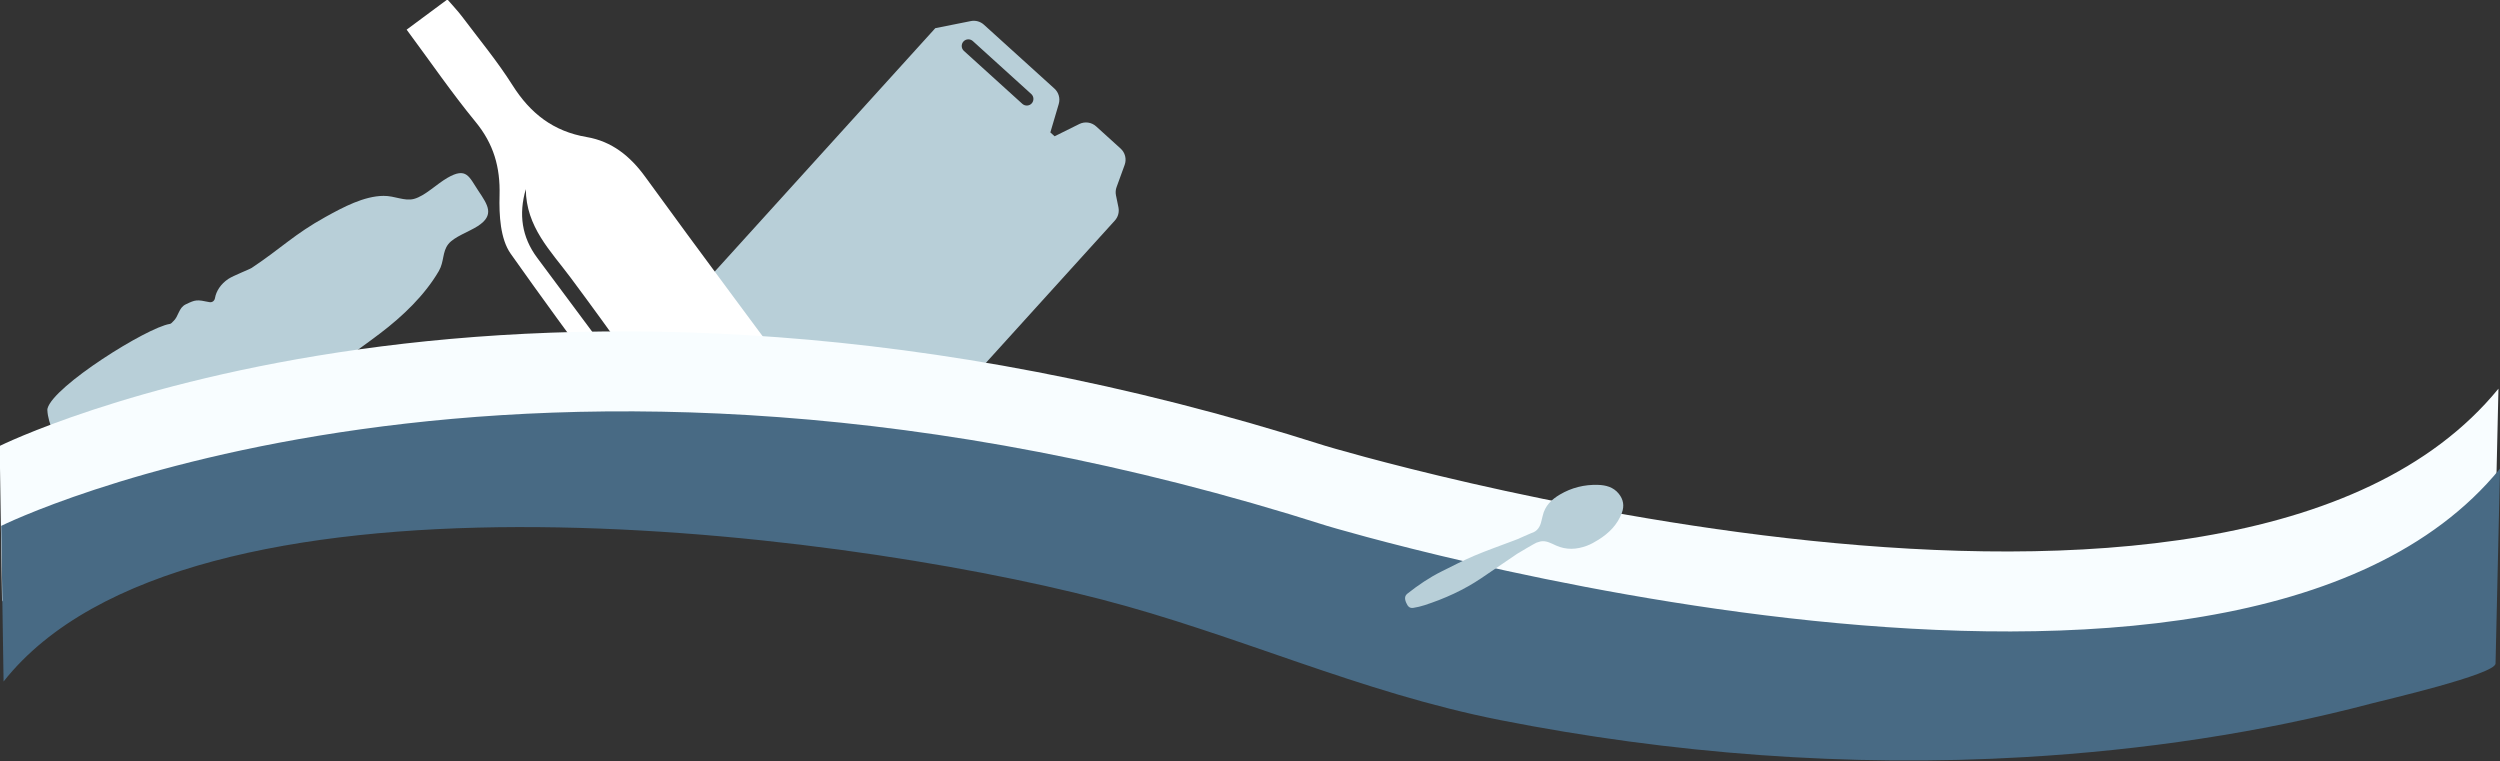 <?xml version="1.0" encoding="utf-8"?>
<!-- Generator: Adobe Illustrator 23.0.0, SVG Export Plug-In . SVG Version: 6.00 Build 0)  -->
<svg version="1.1" id="图层_1" xmlns="http://www.w3.org/2000/svg" xmlns:xlink="http://www.w3.org/1999/xlink" x="0px" y="0px"
	 viewBox="0 0 2053 625" style="enable-background:new 0 0 2053 625;" xml:space="preserve">
<rect x="0" y="0" width="2053" height="625" fill="#333333" stroke="none"/>
<style type="text/css">
	.st0{fill:#B8CFD8;}
	.st1{fill:#FFFFFF;}
	.st2{fill:#F8FDFF;}
	.st3{fill:#486A84;}
</style>
<path class="st0" d="M918.47,170.32l-2.04-9.95c-0.46-2.24-0.29-4.57,0.5-6.72l6.64-18.25c1.72-4.73,0.41-10.03-3.32-13.4
	l-20.13-18.24c-3.77-3.42-9.25-4.18-13.81-1.91l-20.27,10.06l-3.5-3.17l6.9-23.33c1.35-4.56-0.03-9.49-3.56-12.68l-57.9-52.46
	c-2.91-2.63-6.89-3.73-10.73-2.96l-29.19,5.83l-10.79,11.91L570.62,241.02c-4.59,5.06-4.2,12.89,0.86,17.48l141.24,127.98
	c5.07,4.59,12.89,4.2,17.48-0.86l185.32-204.51C918.16,178.19,919.26,174.18,918.47,170.32z M839.55,85.28l-48-43.49
	c-2.22-2.01-2.39-5.48-0.38-7.7c2.01-2.22,5.48-2.39,7.7-0.38l48,43.49c2.22,2.01,2.39,5.48,0.38,7.7
	C845.24,87.12,841.78,87.29,839.55,85.28z"/>
<path class="st1" d="M333.93,24.35c12.31-9.13,22-16.31,33.47-24.81c4.31,5,8.61,9.47,12.31,14.4
	c13.93,18.54,28.81,36.49,41.16,56.04c14.64,23.16,33.5,37.91,60.95,42.57c20.49,3.48,35.62,15.53,48.08,32.71
	c46.14,63.59,93.27,126.46,139.97,189.65c17.37,23.51,16.43,29.31-7.01,46.7c-18.62,13.81-37.5,27.3-55.77,41.56
	c-13.16,10.27-24,7.5-33.09-4.71c-51.92-69.74-104.44-139.06-154.59-210.06c-8.62-12.2-9.61-31.84-9.17-47.91
	c0.63-23.23-4.84-42.33-19.71-60.41C371,76.31,353.56,50.83,333.93,24.35z M431.8,155.31c-5.98,20.47-3.39,39.35,9.39,56.46
	c34.99,46.81,69.64,93.88,104.81,140.56c9.64,12.8,20.66,24.56,31.05,36.79c-0.85-9.46-4.59-16.82-9.33-23.47
	c-32.83-46-65.32-92.25-99.07-137.57C452.19,205.99,432,186.37,431.8,155.31z"/>
<path class="st0" d="M193.91,349.72c1.09-0.8,2.45-1,3.78-0.78c4.93,0.83,9.65-1.4,14.54-4.67c5.43-3.64,9.57-7.97,10.29-13.4
	c0.17-1.28,0.75-2.47,1.8-3.23c1.15-0.83,2.31-1.67,3.45-2.48c1.92-1.37,7.99,0.46,9.99-0.79c27.09-16.89,49.06-31.41,74.4-50.6
	c18.54-14.04,36.62-31.33,48.16-51.1c4.59-7.86,2.74-15.77,7.9-22.27c4.77-6,16.81-10.02,24.09-14.7
	c14.1-9.06,8.34-17.33,0.55-28.98c-7.66-11.44-9.6-19.89-25.56-10.6c-8.95,5.21-18.39,14.8-27.23,17.19
	c-7.94,2.15-15.75-2.55-25.1-2.46c-15.98,0.15-32.82,9.1-47.56,17.25c-25.84,14.29-36.05,25.47-60.65,41.86
	c-2.04,1.36-15.08,6.3-19.34,9.15c-6.1,4.08-9.9,9.96-10.87,15.68c-0.38,2.28-2.32,3.79-4.58,3.32c-10.4-2.15-11.27-2.11-19.46,1.84
	c-5.93,2.86-5.81,10.02-10.19,13.86c-1.4,1.23-1.62,2-2.87,2.2C120.56,269,43.94,317,39.03,335.42c-0.13,0.47-0.15,0.93-0.13,1.42
	c0.98,22.13,28.54,58.73,47.05,76.53c7.87,6.79,14.23,5.25,25.49-2.91c10.36-7.51,72.64-42.26,76.93-56.67
	C189.02,351.59,192.07,351.07,193.91,349.72z"/>
<path class="st2" d="M-0.28,366.22c0,0,425.37-211.66,1088.81-0.05c0,0,742.43,223.43,963.2-46.99c0,0-3.66,160.08-3.66,160.09
	c-0.2,8.9-91.77,30.11-101,32.55c-91.66,24.27-188.57,38.57-285.89,44.27c-144.61,8.47-290.68-2.85-430.39-30.41
	c-138.22-27.26-259.53-84.74-395.31-116.58c-92.83-21.77-199.39-26.64-296.79-30.73c-171.5-7.21-438.95-8.57-537.01,115.61
	L-0.28,366.22z"/>
<path class="st3" d="M0.99,431.84c0,0,425.38-211.6,1088.81,0c0,0,742.43,223.43,963.2-46.99c0,0-3.66,160.08-3.66,160.09
	c-0.2,8.9-91.77,30.11-101,32.55c-91.66,24.27-188.57,38.57-285.89,44.27c-144.61,8.47-290.68-2.85-430.4-30.41
	c-115.91-22.86-215.74-70.19-328.14-99.27C678.6,433.79,152.79,369.88,2.94,559.65L0.99,431.84z"/>
<path class="st0" d="M1331.95,420.96c2.03-5.56,1.22-10.81-2.66-15.57c-4.46-5.48-10.6-7.01-17.07-7.21
	c-11.11-0.33-21.58,2.25-31.25,7.95c-6.91,4.08-12.28,9.28-14.1,17.42c-0.31,1.37-0.71,2.71-1.01,4.08
	c-1.06,4.85-3.25,8.71-8.43,10.19c-0.61,0.17-10.42,4.62-11.19,4.91c-1.24,0.46-2.47,0.95-3.71,1.42
	c-10.69,4.07-21.52,7.83-32.04,12.3c-9.07,3.85-17.84,8.43-26.67,12.82c-10,4.97-19.19,11.23-27.95,18.14
	c-2.28,1.8-2.58,4.01-1.19,7.38c1.43,3.47,3.07,4.85,6.02,4.38c3.05-0.49,6.1-1.2,9.04-2.16c16.62-5.4,32.42-12.54,46.93-22.36
	c9.78-6.62,19.53-13.29,29.3-19.92c1.49-1.01,15.14-8.93,15.72-9.07c1.18-0.26,2.29-0.85,3.47-1.06c4.69-0.83,8.6,1.55,12.58,3.34
	c8.45,3.81,16.92,3.39,25.33,0.25c3.32-1.24,6.49-3.02,9.5-4.91C1321.29,437.84,1328.35,430.81,1331.95,420.96z"/>
</svg>
